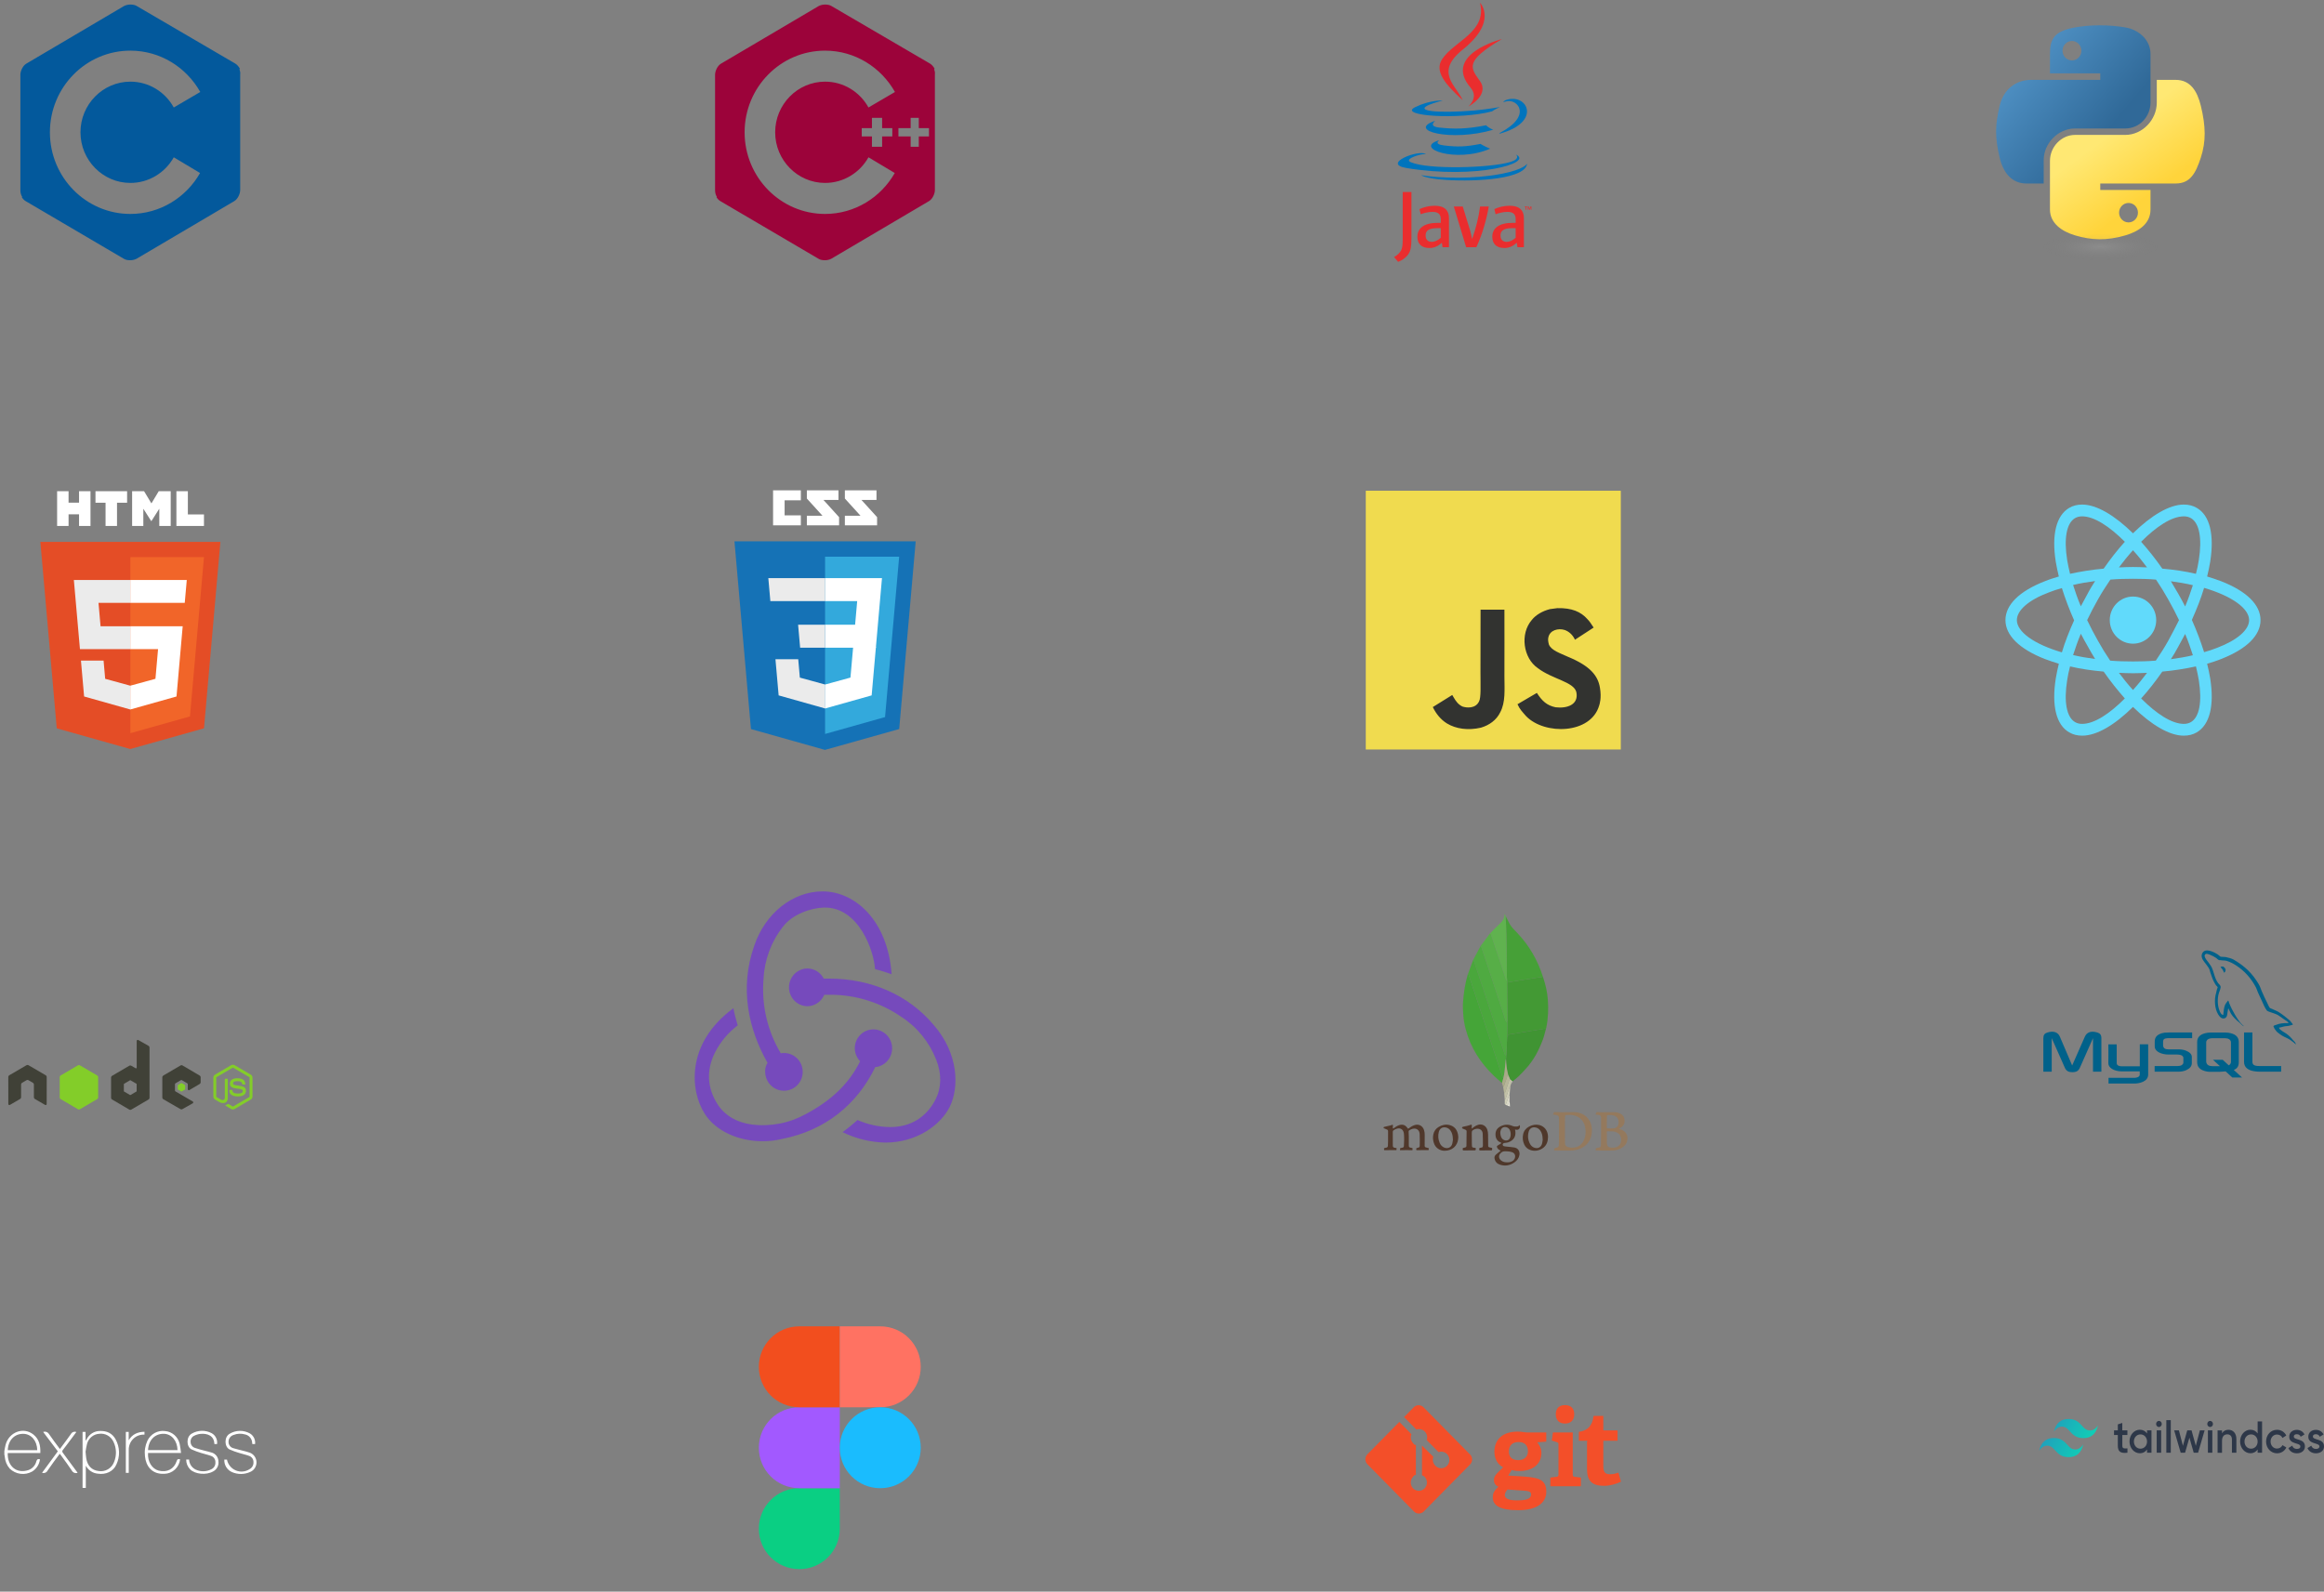 <svg width="762" height="522" viewBox="0 0 762 522" fill="none" xmlns="http://www.w3.org/2000/svg">
<rect x="0" y="0" width="762" height="522" fill="#808080" stroke="none"/>
<path d="M678.256 465.376C675.682 465.376 674.077 466.776 673.439 469.549C674.405 468.153 675.536 467.639 676.813 467.993C677.543 468.19 678.073 468.762 678.654 469.411C679.603 470.453 680.698 471.656 683.09 471.656C685.66 471.656 687.265 470.256 687.903 467.483C686.937 468.878 685.806 469.392 684.529 469.039C683.799 468.842 683.272 468.27 682.688 467.621C681.738 466.579 680.644 465.376 678.256 465.376V465.376ZM673.422 471.616C670.848 471.616 669.243 473.011 668.605 475.788C669.571 474.389 670.702 473.879 671.979 474.232C672.709 474.429 673.239 475.002 673.82 475.65C674.77 476.693 675.864 477.896 678.256 477.896C680.826 477.896 682.431 476.496 683.069 473.722C682.103 475.118 680.972 475.632 679.695 475.275C678.965 475.078 678.438 474.51 677.854 473.861C676.921 472.815 675.827 471.616 673.422 471.616Z" fill="url(#paint0_linear_737_173)"/>
<path d="M697.554 470.632H695.875V474.156C695.875 475.1 696.439 475.078 697.554 475.02V476.438C695.292 476.733 694.399 476.062 694.399 474.156V470.632H693.156V469.115H694.399V467.147L695.859 466.677V469.115H697.534V470.632H697.554ZM703.975 469.115H705.435V476.438H703.975V475.373C703.462 476.142 702.662 476.616 701.604 476.616C699.76 476.616 698.23 474.921 698.23 472.756C698.23 470.573 699.76 468.9 701.605 468.9C702.662 468.9 703.462 469.37 703.976 470.14L703.975 469.115ZM701.821 475.118C703.043 475.118 703.976 474.134 703.976 472.779C703.976 471.419 703.043 470.435 701.821 470.435C700.601 470.435 699.669 471.419 699.669 472.779C699.689 474.134 700.601 475.118 701.821 475.118H701.821ZM707.877 468.015C707.367 468.015 706.949 467.541 706.949 467.009C706.949 466.458 707.367 466.007 707.877 466.007C708.388 466.007 708.81 466.458 708.81 467.009C708.827 467.541 708.387 468.015 707.877 468.015ZM707.148 476.438V469.116H708.607V476.438H707.148ZM710.303 476.438V465.751H711.762V476.438H710.303ZM721.305 469.116H722.856L720.721 476.438H719.278L717.873 471.499L716.451 476.438H715.012L712.877 469.116H714.427L715.74 474.174L717.163 469.115H718.568L719.97 474.174L721.305 469.116ZM724.659 468.014C724.149 468.014 723.731 467.542 723.731 467.009C723.731 466.458 724.149 466.007 724.659 466.007C725.17 466.007 725.592 466.458 725.592 467.009C725.609 467.541 725.19 468.015 724.659 468.015V468.014ZM723.93 476.438V469.116H725.389V476.438H723.93ZM730.662 468.919C732.175 468.919 733.27 470.041 733.27 471.929V476.438H731.811V472.108C731.811 470.985 731.209 470.417 730.297 470.417C729.331 470.417 728.564 471.025 728.564 472.52V476.456H727.105V469.137H728.564V470.081C729.02 469.294 729.75 468.919 730.662 468.919V468.919ZM740.239 466.185H741.698V476.438H740.239V475.373C739.728 476.142 738.925 476.616 737.867 476.616C736.023 476.616 734.493 474.921 734.493 472.756C734.493 470.573 736.023 468.9 737.867 468.9C738.925 468.9 739.728 469.37 740.239 470.14V466.185ZM738.086 475.118C739.306 475.118 740.239 474.134 740.239 472.779C740.239 471.419 739.306 470.435 738.086 470.435C736.864 470.435 735.932 471.419 735.932 472.779C735.932 474.134 736.864 475.118 738.087 475.118H738.086ZM746.603 476.634C744.563 476.634 743.012 474.943 743.012 472.779C743.012 470.592 744.542 468.919 746.603 468.919C747.937 468.919 749.086 469.666 749.633 470.81L748.373 471.598C748.083 470.909 747.407 470.475 746.586 470.475C745.384 470.475 744.488 471.459 744.488 472.779C744.488 474.094 745.4 475.078 746.586 475.078C747.407 475.078 748.062 474.626 748.393 473.959L749.65 474.725C749.103 475.887 747.937 476.634 746.603 476.634ZM752.096 471.124C752.096 472.462 755.744 471.656 755.744 474.371C755.744 475.829 754.558 476.634 753.099 476.634C751.748 476.634 750.764 475.964 750.326 474.921L751.586 474.134C751.802 474.805 752.349 475.199 753.099 475.199C753.754 475.199 754.247 474.962 754.247 474.371C754.247 473.074 750.599 473.799 750.599 471.183C750.599 469.805 751.694 468.941 753.079 468.941C754.193 468.941 755.122 469.491 755.599 470.453L754.355 471.204C754.119 470.632 753.646 470.377 753.079 470.377C752.552 470.355 752.096 470.613 752.096 471.124ZM758.352 471.124C758.352 472.462 762 471.656 762 474.371C762 475.829 760.814 476.634 759.355 476.634C758.004 476.634 757.02 475.964 756.582 474.921L757.842 474.134C758.061 474.805 758.608 475.199 759.355 475.199C760.01 475.199 760.503 474.962 760.503 474.371C760.503 473.074 756.855 473.799 756.855 471.183C756.855 469.805 757.95 468.941 759.338 468.941C760.449 468.941 761.378 469.491 761.855 470.453L760.614 471.204C760.375 470.632 759.902 470.377 759.337 470.377C758.808 470.355 758.352 470.613 758.352 471.124Z" fill="#2D3748"/>
<path d="M287.023 349.882C281.011 362.356 270.484 370.749 256.556 373.508C254.421 374.039 252.229 374.298 250.03 374.281C242.014 374.281 234.667 370.891 231.1 365.339C226.31 357.943 224.68 342.262 240.471 330.663C240.792 332.433 241.447 334.86 241.881 336.297C238.781 338.634 236.244 341.654 234.46 345.13C231.521 350.987 231.848 356.838 235.328 362.248C237.733 365.895 241.54 368.112 246.436 368.79C252.552 369.575 258.756 368.389 264.171 365.4C272.661 360.871 278.319 355.462 282.02 348.065C280.973 346.968 280.354 345.523 280.276 343.998C280.22 342.361 280.806 340.769 281.906 339.571C283.005 338.372 284.528 337.665 286.141 337.605H286.368C287.936 337.597 289.448 338.201 290.589 339.293C291.731 340.384 292.416 341.879 292.501 343.469C292.587 345.058 292.068 346.62 291.05 347.832C290.033 349.043 288.596 349.811 287.036 349.977L287.023 349.882ZM306.174 336.188C314.329 345.571 314.55 356.614 311.397 363.02C308.458 368.871 300.709 374.728 290.289 374.728C285.425 374.627 280.639 373.46 276.262 371.305C277.791 370.2 279.962 368.43 281.158 367.325C284.534 368.81 288.167 369.598 291.845 369.644C298.592 369.644 303.702 366.444 306.748 360.593C308.705 356.729 308.819 352.201 306.968 347.564C304.698 341.73 300.658 336.779 295.432 333.429C288.577 328.739 280.495 326.239 272.227 326.25H270.27C269.813 327.32 269.071 328.239 268.127 328.903C267.182 329.566 266.073 329.948 264.926 330.006H264.719C263.132 329.986 261.615 329.339 260.49 328.202C259.366 327.066 258.722 325.529 258.696 323.918C258.67 322.308 259.264 320.75 260.351 319.577C261.438 318.403 262.933 317.706 264.519 317.634H264.739C265.844 317.634 266.927 317.944 267.87 318.529C268.813 319.114 269.578 319.951 270.083 320.949H271.826C285.72 320.949 297.917 326.358 306.174 336.188V336.188ZM250.899 351.78C250.784 350.655 251.053 349.523 251.66 348.574C245.568 337.863 242.308 324.284 247.312 310.149C250.899 299.526 259.93 292.347 269.722 292.347C280.169 292.347 291.051 301.628 292.353 319.511C290.723 318.962 288.345 318.156 286.916 317.857C286.562 312.007 281.692 297.431 270.156 297.648C266.021 297.764 259.93 299.75 256.797 303.831C252.922 308.703 250.667 314.695 250.357 320.949C249.623 329.523 251.605 338.111 256.015 345.462C256.259 345.372 256.518 345.335 256.777 345.354H256.99C258.606 345.324 260.167 345.947 261.33 347.086C262.494 348.224 263.163 349.785 263.193 351.425C263.222 353.064 262.608 354.649 261.486 355.829C260.364 357.01 258.827 357.689 257.211 357.719H256.99C255.414 357.713 253.901 357.091 252.766 355.98C251.631 354.87 250.962 353.359 250.899 351.76V351.78Z" fill="#764ABC"/>
<path d="M699.37 211.105C703.576 211.105 706.985 207.645 706.985 203.377C706.985 199.108 703.576 195.648 699.37 195.648C695.165 195.648 691.755 199.108 691.755 203.377C691.755 207.645 695.165 211.105 699.37 211.105Z" fill="#61DAFB"/>
<path d="M728.294 190.632C726.824 190.089 725.288 189.547 723.685 189.073C724.085 187.446 724.419 185.818 724.686 184.259C726.089 175.311 724.553 169.006 720.278 166.566C719.009 165.82 717.606 165.481 716.003 165.481C711.327 165.481 705.382 169.006 699.37 174.904C693.358 169.006 687.413 165.481 682.738 165.481C681.134 165.481 679.732 165.82 678.463 166.566C674.188 169.074 672.651 175.378 674.054 184.259C674.321 185.818 674.655 187.446 675.056 189.073C673.453 189.547 671.916 190.022 670.447 190.632C662.097 193.886 657.555 198.36 657.555 203.377C657.555 208.393 662.164 212.868 670.447 216.122C671.916 216.664 673.453 217.206 675.056 217.681C674.655 219.308 674.321 220.935 674.054 222.494C672.651 231.443 674.188 237.747 678.463 240.188C679.732 240.934 681.134 241.273 682.738 241.273C687.48 241.273 693.425 237.747 699.37 231.849C705.382 237.747 711.327 241.273 716.003 241.273C717.606 241.273 719.009 240.934 720.278 240.188C724.553 237.68 726.089 231.375 724.686 222.494C724.419 220.935 724.085 219.308 723.685 217.681C725.288 217.206 726.824 216.732 728.294 216.122C736.643 212.868 741.185 208.393 741.185 203.377C741.185 198.36 736.643 193.886 728.294 190.632V190.632ZM718.407 169.955C721.146 171.582 722.081 176.599 720.946 183.717C720.745 185.141 720.411 186.632 720.011 188.191C716.537 187.378 712.863 186.835 708.989 186.496C706.718 183.242 704.38 180.327 702.042 177.683C706.985 172.735 711.995 169.345 716.07 169.345C716.938 169.345 717.74 169.548 718.407 169.955V169.955ZM710.926 210.156C709.724 212.325 708.321 214.495 706.852 216.664C704.38 216.867 701.909 216.935 699.37 216.935C696.765 216.935 694.294 216.867 691.889 216.664C690.419 214.495 689.083 212.325 687.881 210.156C686.612 207.919 685.41 205.614 684.341 203.377C685.41 201.14 686.612 198.835 687.881 196.597C689.083 194.428 690.486 192.259 691.956 190.089C694.427 189.886 696.899 189.818 699.437 189.818C702.042 189.818 704.514 189.886 706.918 190.089C708.388 192.259 709.724 194.428 710.926 196.597C712.195 198.835 713.398 201.14 714.466 203.377C713.331 205.614 712.195 207.851 710.926 210.156ZM716.47 207.919C717.472 210.291 718.274 212.596 719.009 214.901C716.738 215.444 714.333 215.85 711.795 216.189C712.596 214.901 713.464 213.546 714.199 212.122C715.001 210.698 715.736 209.275 716.47 207.919ZM699.37 226.29C697.767 224.528 696.231 222.63 694.761 220.664C696.298 220.731 697.834 220.799 699.37 220.799C700.907 220.799 702.443 220.731 703.979 220.664C702.51 222.63 700.973 224.528 699.37 226.29ZM686.946 216.122C684.408 215.783 682.003 215.376 679.732 214.834C680.466 212.596 681.268 210.224 682.27 207.851C683.005 209.207 683.74 210.63 684.541 211.986C685.343 213.478 686.144 214.766 686.946 216.122V216.122ZM682.27 198.835C681.268 196.462 680.466 194.157 679.732 191.852C682.003 191.31 684.408 190.903 686.946 190.564C686.144 191.852 685.276 193.208 684.541 194.631C683.74 196.055 683.005 197.479 682.27 198.835V198.835ZM699.37 180.463C700.973 182.226 702.51 184.124 703.979 186.09C702.443 186.022 700.907 185.954 699.37 185.954C697.834 185.954 696.298 186.022 694.761 186.09C696.231 184.124 697.767 182.226 699.37 180.463ZM714.199 194.699L711.795 190.632C714.333 190.971 716.738 191.377 719.009 191.92C718.274 194.157 717.472 196.53 716.47 198.902C715.736 197.479 715.001 196.055 714.199 194.699ZM677.795 183.717C676.659 176.599 677.594 171.582 680.333 169.955C681.001 169.548 681.802 169.345 682.671 169.345C686.679 169.345 691.688 172.667 696.698 177.683C694.36 180.26 692.022 183.242 689.751 186.496C685.877 186.835 682.203 187.446 678.73 188.191C678.329 186.632 678.062 185.141 677.795 183.717V183.717ZM661.296 203.377C661.296 200.19 665.103 196.801 671.783 194.293C673.119 193.75 674.588 193.276 676.058 192.869C677.127 196.259 678.463 199.851 680.066 203.444C678.463 207.037 677.06 210.563 676.058 213.952C666.84 211.241 661.296 207.173 661.296 203.377ZM680.333 236.798C677.594 235.171 676.659 230.155 677.795 223.036C677.995 221.613 678.329 220.121 678.73 218.562C682.203 219.376 685.877 219.918 689.751 220.257C692.022 223.511 694.36 226.426 696.698 229.07C691.755 234.019 686.745 237.408 682.671 237.408C681.802 237.408 681.001 237.205 680.333 236.798ZM720.946 223.036C722.081 230.155 721.146 235.171 718.407 236.798C717.74 237.205 716.938 237.408 716.07 237.408C712.062 237.408 707.052 234.087 702.042 229.07C704.38 226.494 706.718 223.511 708.989 220.257C712.863 219.918 716.537 219.308 720.011 218.562C720.411 220.121 720.679 221.613 720.946 223.036V223.036ZM726.958 212.461C725.622 213.003 724.152 213.478 722.683 213.884C721.614 210.495 720.278 206.902 718.675 203.309C720.278 199.716 721.681 196.191 722.683 192.801C731.901 195.513 737.445 199.58 737.445 203.377C737.445 206.563 733.571 209.953 726.958 212.461Z" fill="#61DAFB"/>
<path d="M688.276 8.303C685.456 8.317 682.764 8.56 680.394 8.986C673.414 10.237 672.147 12.857 672.147 17.688V24.068H688.641V26.195H665.956C661.163 26.195 656.965 29.119 655.652 34.683C654.137 41.059 654.07 45.038 655.652 51.696C656.824 56.653 659.625 60.183 664.419 60.183H670.09V52.535C670.09 47.009 674.8 42.136 680.395 42.136H696.87C701.457 42.136 705.117 38.303 705.117 33.629V17.689C705.117 13.152 701.346 9.744 696.87 8.986C694.035 8.508 691.096 8.29 688.276 8.303V8.303ZM679.356 13.434C681.059 13.434 682.451 14.87 682.451 16.635C682.451 18.393 681.06 19.814 679.356 19.814C677.646 19.814 676.261 18.393 676.261 16.635C676.261 14.87 677.646 13.434 679.356 13.434V13.434Z" fill="url(#paint1_linear_737_173)"/>
<path d="M707.174 26.195V33.629C707.174 39.391 702.359 44.242 696.869 44.242H680.394C675.881 44.242 672.147 48.162 672.147 52.749V68.69C672.147 73.226 676.033 75.895 680.394 77.196C685.615 78.754 690.622 79.035 696.869 77.196C701.022 75.975 705.116 73.52 705.116 68.69V62.31H688.641V60.182H713.364C718.158 60.182 719.945 56.789 721.613 51.696C723.335 46.452 723.26 41.409 721.613 34.682C720.428 29.839 718.165 26.194 713.364 26.194H707.174V26.195ZM697.907 66.563C699.617 66.563 701.002 67.985 701.002 69.744C701.002 71.508 699.617 72.943 697.907 72.943C696.203 72.943 694.812 71.508 694.812 69.744C694.812 67.985 696.203 66.563 697.907 66.563V66.563Z" fill="url(#paint2_linear_737_173)"/>
<path opacity="0.444" d="M710.932 81.077C710.932 83.479 701.036 85.427 688.829 85.427C676.621 85.427 666.724 83.479 666.724 81.077C666.724 78.675 676.62 76.727 688.829 76.727C701.036 76.727 710.932 78.674 710.932 81.077Z" fill="url(#paint3_radial_737_173)"/>
<path d="M76.366 363.874C76.173 363.874 75.98 363.823 75.811 363.722L74.04 362.659C73.776 362.509 73.905 362.456 73.992 362.425C74.345 362.301 74.416 362.271 74.793 362.056C74.832 362.034 74.883 362.042 74.924 362.066L76.284 362.886C76.309 362.899 76.337 362.907 76.366 362.907C76.394 362.907 76.422 362.899 76.448 362.886L81.749 359.78C81.775 359.765 81.795 359.744 81.809 359.718C81.824 359.693 81.831 359.664 81.831 359.634V353.425C81.831 353.395 81.823 353.365 81.809 353.339C81.795 353.313 81.774 353.292 81.749 353.276L76.449 350.173C76.424 350.159 76.396 350.152 76.367 350.152C76.339 350.152 76.311 350.159 76.285 350.173L70.986 353.277C70.961 353.292 70.94 353.314 70.926 353.34C70.911 353.366 70.903 353.395 70.903 353.425V359.634C70.903 359.694 70.936 359.75 70.986 359.778L72.439 360.63C73.227 361.03 73.71 360.559 73.71 360.086V353.954C73.71 353.868 73.779 353.8 73.863 353.8H74.536C74.62 353.8 74.689 353.868 74.689 353.954V360.086C74.689 361.153 74.117 361.765 73.119 361.765C72.813 361.765 72.572 361.765 71.898 361.429L70.508 360.617C70.339 360.517 70.199 360.373 70.101 360.201C70.004 360.029 69.952 359.834 69.952 359.635V353.425C69.952 353.022 70.164 352.646 70.508 352.445L75.81 349.335C75.981 349.241 76.172 349.192 76.367 349.192C76.561 349.192 76.752 349.241 76.923 349.335L82.225 352.445C82.568 352.646 82.781 353.023 82.781 353.425V359.635C82.781 359.834 82.73 360.029 82.632 360.201C82.534 360.373 82.394 360.517 82.225 360.617L76.923 363.723C76.754 363.823 76.562 363.875 76.366 363.874ZM78.005 359.596C75.684 359.596 75.198 358.514 75.198 357.608C75.198 357.567 75.214 357.527 75.243 357.498C75.272 357.469 75.311 357.453 75.352 357.453H76.037C76.074 357.453 76.109 357.466 76.137 357.49C76.165 357.514 76.183 357.548 76.189 357.584C76.292 358.293 76.601 358.65 78.005 358.65C79.121 358.65 79.597 358.394 79.597 357.792C79.597 357.445 79.462 357.188 77.726 357.015C76.275 356.869 75.378 356.544 75.378 355.366C75.378 354.28 76.28 353.632 77.791 353.632C79.49 353.632 80.33 354.231 80.436 355.515C80.438 355.536 80.435 355.558 80.428 355.578C80.421 355.599 80.41 355.618 80.396 355.634C80.382 355.649 80.364 355.662 80.345 355.67C80.326 355.679 80.305 355.683 80.284 355.683H79.595C79.561 355.684 79.527 355.671 79.5 355.649C79.473 355.627 79.454 355.597 79.446 355.562C79.281 354.816 78.88 354.578 77.79 354.578C76.571 354.578 76.43 355.01 76.43 355.332C76.43 355.723 76.597 355.837 78.243 356.058C79.873 356.277 80.647 356.586 80.647 357.749C80.647 358.924 79.684 359.596 78.005 359.596" fill="#83CD29"/>
<path d="M65.45 355.523C65.659 355.399 65.788 355.172 65.788 354.926V353.33C65.788 353.085 65.659 352.858 65.45 352.734L59.863 349.442C59.759 349.381 59.642 349.349 59.523 349.349C59.403 349.349 59.285 349.381 59.182 349.441L53.56 352.735C53.457 352.796 53.372 352.883 53.312 352.987C53.252 353.092 53.221 353.211 53.221 353.332V359.918C53.221 360.166 53.352 360.395 53.564 360.518L59.151 363.748C59.356 363.868 59.609 363.869 59.816 363.752L63.195 361.846C63.248 361.816 63.292 361.773 63.322 361.72C63.353 361.668 63.369 361.608 63.37 361.547C63.37 361.486 63.355 361.426 63.325 361.373C63.295 361.32 63.251 361.276 63.199 361.246L57.543 357.951C57.491 357.921 57.448 357.878 57.418 357.825C57.388 357.773 57.372 357.713 57.372 357.653V355.588C57.372 355.464 57.437 355.351 57.541 355.29L59.303 354.26C59.354 354.229 59.413 354.213 59.472 354.213C59.532 354.213 59.59 354.229 59.642 354.26L61.403 355.29C61.455 355.32 61.498 355.364 61.528 355.416C61.557 355.468 61.573 355.527 61.573 355.588V357.212C61.573 357.273 61.589 357.333 61.618 357.385C61.648 357.438 61.691 357.482 61.743 357.512C61.795 357.542 61.854 357.558 61.913 357.558C61.973 357.558 62.032 357.541 62.084 357.51L65.45 355.523" fill="#404137"/>
<path d="M59.439 355.214C59.459 355.202 59.482 355.196 59.504 355.196C59.527 355.196 59.55 355.202 59.569 355.214L60.648 355.846C60.688 355.87 60.713 355.914 60.713 355.961V357.225C60.713 357.272 60.688 357.316 60.648 357.34L59.569 357.971C59.55 357.983 59.527 357.989 59.504 357.989C59.481 357.989 59.459 357.983 59.439 357.971L58.361 357.34C58.341 357.328 58.325 357.311 58.313 357.291C58.302 357.271 58.296 357.248 58.296 357.225V355.961C58.296 355.914 58.32 355.87 58.361 355.846L59.439 355.214Z" fill="#83CD29"/>
<path d="M44.81 357.844C44.81 357.905 44.778 357.962 44.725 357.993L42.794 359.123C42.769 359.138 42.739 359.146 42.71 359.146C42.68 359.146 42.651 359.138 42.625 359.123L40.694 357.993C40.669 357.978 40.647 357.956 40.632 357.93C40.617 357.904 40.61 357.874 40.61 357.844V355.581C40.61 355.52 40.642 355.462 40.694 355.431L42.625 354.3C42.651 354.285 42.68 354.277 42.71 354.277C42.74 354.277 42.77 354.285 42.795 354.3L44.726 355.431C44.752 355.447 44.773 355.469 44.788 355.495C44.803 355.521 44.81 355.551 44.81 355.581V357.844H44.81ZM45.331 341.088C45.28 341.06 45.221 341.045 45.163 341.046C45.104 341.047 45.046 341.063 44.995 341.094C44.944 341.124 44.902 341.167 44.872 341.219C44.843 341.271 44.827 341.33 44.827 341.389V350.145C44.826 350.187 44.815 350.228 44.795 350.265C44.774 350.302 44.744 350.332 44.708 350.354C44.672 350.375 44.631 350.386 44.589 350.386C44.548 350.386 44.507 350.375 44.471 350.354L43.062 349.53C42.959 349.47 42.842 349.438 42.723 349.438C42.604 349.438 42.487 349.47 42.384 349.53L36.761 352.823C36.658 352.884 36.572 352.971 36.513 353.076C36.453 353.181 36.422 353.299 36.421 353.421V360.009C36.421 360.255 36.551 360.482 36.761 360.606L42.384 363.902C42.593 364.025 42.853 364.025 43.063 363.902L48.687 360.606C48.791 360.546 48.876 360.459 48.936 360.354C48.995 360.249 49.027 360.13 49.027 360.009V343.585C49.027 343.336 48.893 343.105 48.679 342.983L45.331 341.088Z" fill="#404137"/>
<path d="M25.542 349.406C25.645 349.345 25.762 349.313 25.881 349.313C26.001 349.313 26.118 349.345 26.221 349.406L31.844 352.699C32.054 352.822 32.183 353.05 32.183 353.296V359.887C32.183 360.133 32.054 360.36 31.844 360.484L26.221 363.779C26.118 363.839 26.001 363.871 25.882 363.871C25.763 363.871 25.645 363.839 25.542 363.779L19.921 360.484C19.818 360.423 19.732 360.336 19.673 360.231C19.613 360.126 19.582 360.007 19.582 359.887V353.295C19.582 353.05 19.711 352.822 19.921 352.699L25.542 349.406" fill="#83CD29"/>
<path d="M15.317 353.241C15.317 352.993 15.188 352.765 14.977 352.642L9.356 349.359C9.262 349.304 9.155 349.273 9.046 349.269H8.988C8.879 349.273 8.773 349.304 8.678 349.359L3.057 352.642C2.953 352.703 2.867 352.79 2.808 352.895C2.748 353 2.717 353.12 2.717 353.241L2.729 362.081C2.729 362.204 2.792 362.319 2.898 362.379C2.949 362.41 3.007 362.426 3.067 362.426C3.126 362.426 3.185 362.41 3.236 362.379L6.575 360.437C6.787 360.31 6.915 360.085 6.915 359.839V355.709C6.915 355.462 7.044 355.235 7.254 355.112L8.677 354.281C8.78 354.219 8.897 354.187 9.016 354.188C9.132 354.188 9.251 354.218 9.355 354.281L10.776 355.112C10.987 355.235 11.116 355.462 11.116 355.709V359.839C11.116 360.085 11.247 360.311 11.456 360.437L14.796 362.379C14.848 362.408 14.906 362.424 14.965 362.424C15.025 362.424 15.083 362.408 15.134 362.378C15.186 362.348 15.228 362.304 15.258 362.252C15.288 362.2 15.304 362.141 15.304 362.081L15.317 353.241" fill="#404137"/>
<path d="M669.98 351.474H672.724V340.476L676.973 350.064C677.474 351.225 678.16 351.635 679.505 351.635C680.851 351.635 681.511 351.225 682.012 350.064L686.261 340.476V351.474H689.005V340.494C689.005 339.423 688.583 338.905 687.712 338.638C685.627 337.977 684.228 338.549 683.595 339.977L679.426 349.44L675.389 339.977C674.782 338.549 673.357 337.977 671.273 338.637C670.402 338.905 669.979 339.423 669.979 340.494V351.474H669.98ZM691.287 342.521H694.031V348.581C694.005 348.91 694.135 349.682 695.638 349.707C696.405 349.719 701.557 349.707 701.605 349.707V342.492H704.356C704.368 342.492 704.353 352.331 704.353 352.372C704.368 354.799 701.386 355.325 700.012 355.366H691.347V353.492C691.361 353.492 700.006 353.494 700.027 353.492C701.794 353.302 701.585 352.412 701.584 352.112V351.381H695.752C693.039 351.356 691.31 350.154 691.288 348.771C691.287 348.644 691.347 342.582 691.287 342.521V342.521ZM706.471 351.474H714.361C715.285 351.474 716.183 351.278 716.895 350.939C718.082 350.386 718.662 349.636 718.662 348.653V346.618C718.662 345.815 718.003 345.064 716.71 344.565C716.024 344.297 715.179 344.155 714.36 344.155H711.035C709.927 344.155 709.399 343.816 709.268 343.067C709.242 342.977 709.242 342.906 709.242 342.816V341.549C709.242 341.477 709.242 341.406 709.268 341.317C709.399 340.745 709.69 340.585 710.667 340.495L710.93 340.478H718.768V338.621H711.063C709.954 338.621 709.374 338.693 708.846 338.853C707.21 339.371 706.497 340.192 706.497 341.62V343.245C706.497 344.495 707.896 345.566 710.244 345.816C710.509 345.833 710.772 345.852 711.036 345.852H713.886C713.992 345.852 714.097 345.852 714.177 345.869C715.048 345.94 715.417 346.102 715.681 346.422C715.749 346.486 715.803 346.563 715.839 346.649C715.875 346.735 715.893 346.828 715.891 346.922V348.547C715.891 348.743 715.76 348.993 715.496 349.207C715.259 349.421 714.863 349.564 714.335 349.6L714.045 349.618H706.471V351.474ZM735.782 348.243C735.782 350.153 737.181 351.224 740.004 351.439C740.268 351.456 740.532 351.474 740.796 351.474H747.947V349.618H740.743C739.134 349.618 738.527 349.207 738.527 348.225V338.62H735.783V348.243H735.782ZM720.414 348.339V341.719C720.414 340.038 721.577 339.018 723.878 338.696C724.123 338.66 724.37 338.642 724.618 338.642H729.827C730.092 338.642 730.33 338.66 730.594 338.696C732.894 339.018 734.058 340.038 734.058 341.719V348.339C734.058 349.705 733.564 350.434 732.425 350.91L735.129 353.387H731.942L729.755 351.383L727.554 351.524H724.618C724.073 351.521 723.53 351.443 723.005 351.292C721.26 350.809 720.414 349.878 720.414 348.339V348.339ZM723.376 348.179C723.376 348.268 723.402 348.358 723.429 348.465C723.587 349.235 724.302 349.664 725.385 349.664H727.878L725.588 347.566H728.775L730.772 349.396C731.141 349.196 731.382 348.893 731.467 348.501C731.493 348.412 731.493 348.322 731.493 348.233V341.882C731.493 341.811 731.493 341.721 731.467 341.631C731.308 340.915 730.594 340.505 729.537 340.505H725.385C724.169 340.505 723.375 341.042 723.375 341.882V348.179H723.376ZM750.361 335.539C748.674 335.492 747.386 335.651 746.284 336.123C745.97 336.257 745.471 336.26 745.421 336.658C745.592 336.842 745.619 337.115 745.756 337.34C746.019 337.772 746.463 338.351 746.859 338.654C747.292 338.985 747.738 339.341 748.203 339.628C749.028 340.139 749.95 340.431 750.745 340.942C751.213 341.244 751.678 341.624 752.136 341.965C752.362 342.132 752.513 342.395 752.808 342.5V342.452C752.653 342.252 752.613 341.978 752.472 341.77L751.848 341.136C751.238 340.315 750.465 339.594 749.641 338.995C748.985 338.517 747.517 337.871 747.243 337.096L747.195 337.048C747.66 336.994 748.205 336.824 748.634 336.707C749.355 336.51 750 336.561 750.744 336.366L751.752 336.073V335.879C751.376 335.487 751.106 334.968 750.696 334.613C749.623 333.685 748.45 332.758 747.243 331.984C746.574 331.555 745.746 331.277 745.036 330.913C744.798 330.791 744.379 330.728 744.22 330.524C743.847 330.042 743.644 329.431 743.357 328.869C742.742 327.655 742.166 326.421 741.63 325.169C741.267 324.325 741.029 323.492 740.575 322.735C738.397 319.101 736.052 316.907 732.421 314.751C731.648 314.292 730.717 314.112 729.735 313.875L728.151 313.778C727.83 313.641 727.495 313.241 727.192 313.047C725.989 312.276 722.903 310.598 722.011 312.805C721.449 314.197 722.853 315.556 723.355 316.261C723.707 316.756 724.158 317.311 724.41 317.867C724.576 318.234 724.604 318.6 724.746 318.987C725.094 319.941 725.398 320.978 725.849 321.859C726.077 322.305 726.329 322.775 726.616 323.174C726.793 323.418 727.096 323.526 727.144 323.904C726.848 324.324 726.83 324.978 726.664 325.51C725.914 327.909 726.197 330.891 727.288 332.666C727.622 333.212 728.411 334.381 729.494 333.932C730.442 333.54 730.231 332.326 730.502 331.254C730.564 331.012 730.525 330.833 730.646 330.671V330.72L731.509 332.472C732.149 333.517 733.282 334.607 734.243 335.344C734.742 335.726 735.134 336.387 735.778 336.61V336.56H735.731C735.605 336.363 735.411 336.282 735.251 336.123C734.875 335.749 734.458 335.285 734.148 334.857C733.274 333.653 732.501 332.334 731.797 330.962C731.461 330.307 731.169 329.585 730.886 328.918C730.777 328.661 730.778 328.272 730.551 328.139C730.24 328.627 729.783 329.023 729.543 329.6C729.159 330.522 729.11 331.646 728.968 332.812L728.872 332.86C728.203 332.697 727.968 331.999 727.72 331.4C727.092 329.886 726.975 327.448 727.528 325.705C727.671 325.253 728.317 323.833 728.055 323.416C727.93 323.001 727.518 322.761 727.288 322.442C726.987 322.016 726.73 321.559 726.521 321.079C726.007 319.899 725.767 318.573 725.226 317.379C724.967 316.809 724.53 316.232 724.171 315.725C723.774 315.162 723.328 314.748 723.019 314.069C722.91 313.828 722.761 313.441 722.923 313.193C722.975 313.025 723.049 312.955 723.212 312.9C723.49 312.683 724.265 312.973 724.554 313.095C725.324 313.42 725.966 313.728 726.618 314.166C726.93 314.377 727.246 314.784 727.625 314.896H728.057C728.732 315.053 729.489 314.944 730.119 315.139C731.235 315.483 732.234 316.018 733.141 316.6C735.906 318.372 738.166 320.894 739.713 323.902C739.961 324.387 740.069 324.849 740.288 325.363C740.73 326.398 741.287 327.465 741.727 328.478C742.166 329.489 742.594 330.509 743.214 331.351C743.54 331.793 744.8 332.03 745.373 332.275C745.774 332.448 746.431 332.627 746.811 332.859C747.537 333.304 748.242 333.833 748.922 334.32C749.262 334.565 750.309 335.099 750.361 335.539V335.539ZM728.92 316.992C728.629 316.987 728.339 317.02 728.056 317.089V317.137H728.104C728.272 317.488 728.568 317.713 728.775 318.014L729.256 319.036L729.303 318.988C729.6 318.776 729.736 318.436 729.735 317.917C729.615 317.789 729.598 317.63 729.495 317.479C729.359 317.276 729.093 317.162 728.92 316.992V316.992Z" fill="#00618A"/>
<path fill-rule="evenodd" clip-rule="evenodd" d="M509.17 365.494C509.283 365.274 509.392 365.079 509.484 364.878C509.542 364.749 509.631 364.723 509.758 364.727C510.514 364.749 511.271 364.772 512.029 364.78C512.672 364.786 513.317 364.774 513.96 364.767C514.686 364.758 515.411 364.719 516.136 364.74C517.101 364.769 518.042 364.961 518.915 365.397C519.958 365.918 520.746 366.712 521.284 367.758C521.622 368.421 521.833 369.143 521.906 369.887C522.021 370.977 521.945 372.042 521.605 373.084C521.183 374.376 520.381 375.365 519.268 376.106C518.411 376.677 517.471 377.014 516.463 377.206C515.397 377.41 514.328 377.344 513.258 377.348C512.085 377.352 510.913 377.327 509.74 377.313C509.535 377.311 509.506 377.272 509.56 377.073L509.61 376.89C509.724 376.525 509.786 376.509 510.15 376.448C510.409 376.407 510.656 376.311 510.876 376.168C510.999 376.085 511.05 375.87 511.098 375.704C511.14 375.559 511.142 375.399 511.143 375.246C511.16 372.924 511.177 370.603 511.186 368.283C511.189 367.696 511.174 367.109 511.143 366.523C511.12 366.113 510.904 365.832 510.424 365.735C510.049 365.66 509.673 365.601 509.297 365.534L509.17 365.494V365.494ZM519.909 371.116C519.858 370.654 519.833 370.188 519.752 369.732C519.557 368.638 519.085 367.686 518.257 366.94C516.918 365.734 515.305 365.548 513.615 365.692C513.23 365.724 513.148 365.858 513.142 366.259C513.132 366.828 513.123 367.398 513.122 367.967C513.119 369.773 513.119 371.579 513.122 373.385C513.123 373.899 513.128 374.413 513.143 374.926C513.159 375.45 513.347 375.894 513.853 376.098C514.651 376.418 515.491 376.456 516.328 376.325C517.666 376.117 518.602 375.326 519.23 374.14C519.727 373.2 519.867 372.172 519.909 371.116V371.116ZM523.161 377.266C523.145 376.984 523.259 376.752 523.399 376.538C523.437 376.481 523.568 376.483 523.658 376.465L524.424 376.311C524.694 376.253 524.836 376.068 524.875 375.799C524.9 375.622 524.924 375.442 524.926 375.262C524.944 373.841 524.957 372.419 524.965 370.998C524.972 369.574 524.967 368.15 524.967 366.727L524.961 366.455C524.933 365.997 524.716 365.76 524.268 365.693L523.297 365.543C523.178 365.527 523.134 365.468 523.178 365.361C523.253 365.177 523.324 364.986 523.43 364.821C523.469 364.76 523.602 364.736 523.692 364.738C524.155 364.745 524.619 364.78 525.082 364.78L529.117 364.755C529.895 364.755 530.646 364.892 531.343 365.27C532.111 365.685 532.54 366.327 532.663 367.201C532.791 368.12 532.517 368.894 531.856 369.509C531.584 369.762 531.232 369.928 530.916 370.134L530.813 370.199C531.106 370.308 531.385 370.402 531.656 370.515C532.449 370.845 533.081 371.361 533.415 372.185C533.678 372.835 533.678 373.513 533.522 374.187C533.279 375.241 532.594 375.943 531.704 376.474C530.868 376.972 529.964 377.262 529.001 377.311C528.112 377.357 527.22 377.34 526.329 377.35L525.814 377.352C524.956 377.332 524.097 377.311 523.239 377.287L523.161 377.266V377.266ZM526.86 373.138H526.868C526.868 373.584 526.862 374.03 526.87 374.476C526.876 374.765 526.866 375.062 526.927 375.34C527.019 375.755 527.206 376.13 527.666 376.249C528.28 376.413 528.922 376.442 529.548 376.334C530.335 376.195 530.962 375.795 531.306 375.035C531.561 374.47 531.599 373.871 531.512 373.26C531.395 372.454 530.974 371.87 530.273 371.487C529.814 371.236 529.323 371.082 528.801 371.061C528.216 371.039 527.63 371.038 527.045 371.019C526.88 371.015 526.858 371.099 526.858 371.236C526.862 371.869 526.86 372.503 526.86 373.138V373.138ZM528.106 370.104C528.425 370.088 528.788 370.083 529.148 370.046C529.837 369.977 530.323 369.625 530.576 368.956C530.705 368.616 530.699 368.266 530.703 367.913C530.713 366.993 530.184 366.239 529.323 365.927C528.658 365.687 527.973 365.683 527.283 365.702C527.004 365.709 526.879 365.833 526.875 366.119L526.834 369.84C526.832 369.988 526.894 370.051 527.036 370.056L528.106 370.104V370.104Z" fill="#94795D"/>
<path fill-rule="evenodd" clip-rule="evenodd" d="M457.926 376.55L457.877 377.19C457.423 377.19 457.004 377.187 456.585 377.192C455.796 377.2 455.008 377.213 454.218 377.224L454.142 377.229C454.029 377.216 453.824 377.216 453.819 377.182C453.785 376.991 453.796 376.791 453.805 376.594C453.805 376.572 453.882 376.543 453.927 376.532L454.541 376.393C454.923 376.292 455.058 376.125 455.076 375.723C455.097 375.271 455.118 374.818 455.12 374.366C455.126 373.253 455.119 372.141 455.124 371.028C455.124 370.768 455.036 370.574 454.797 370.468C454.512 370.34 454.226 370.217 453.938 370.098C453.802 370.042 453.625 370.012 453.641 369.826C453.657 369.637 453.829 369.588 453.99 369.55C454.66 369.395 455.33 369.244 455.997 369.078C456.212 369.025 456.418 368.935 456.675 368.844C456.688 368.985 456.713 369.119 456.71 369.253L456.671 369.891C456.67 369.963 456.707 370.059 456.76 370.099C456.792 370.124 456.899 370.079 456.953 370.037C457.523 369.596 458.127 369.216 458.816 368.994C459.882 368.651 460.798 368.969 461.44 369.903C461.665 370.232 461.666 370.232 461.979 370.002C462.517 369.605 463.079 369.255 463.709 369.025C465.09 368.518 466.417 369.161 466.898 370.573C467.073 371.086 467.139 371.615 467.138 372.156L467.125 375.748C467.125 376.044 467.222 376.213 467.499 376.305C467.811 376.409 468.135 376.48 468.486 376.574L468.405 377.191C468.005 377.191 467.638 377.188 467.27 377.192C466.373 377.2 465.475 377.205 464.578 377.226C464.421 377.23 464.381 377.19 464.373 377.042C464.347 376.567 464.343 376.567 464.783 376.46L464.932 376.422C465.363 376.302 465.506 376.168 465.509 375.725C465.52 374.452 465.546 373.175 465.482 371.905C465.416 370.587 464.385 369.885 463.127 370.223C462.721 370.336 462.338 370.523 461.998 370.775C461.881 370.859 461.859 370.957 461.868 371.105C461.904 371.667 461.926 372.229 461.93 372.791C461.939 373.774 461.926 374.758 461.93 375.742C461.932 376.141 462.066 376.294 462.454 376.386L463.031 376.521L463.138 376.545C463.146 376.732 463.153 376.919 463.144 377.106C463.139 377.224 463.049 377.234 462.949 377.232C462.389 377.218 461.828 377.199 461.267 377.2C460.585 377.201 459.904 377.221 459.223 377.233H459.062C459.062 377.035 459.053 376.845 459.069 376.656C459.072 376.61 459.151 376.546 459.205 376.532L459.877 376.388C460.162 376.317 460.299 376.168 460.315 375.874C460.391 374.511 460.446 373.148 460.319 371.786C460.289 371.517 460.215 371.255 460.102 371.01C459.758 370.238 458.983 369.916 458.09 370.148C457.666 370.258 457.283 370.455 456.921 370.704C456.842 370.753 456.778 370.823 456.733 370.906C456.689 370.988 456.667 371.081 456.669 371.175C456.669 372.534 456.674 373.894 456.678 375.252L456.685 375.776C456.693 376.142 456.846 376.334 457.203 376.413C457.433 376.466 457.665 376.502 457.926 376.55V376.55Z" fill="#50382B"/>
<path fill-rule="evenodd" clip-rule="evenodd" d="M498.31 368.983C498.414 369.494 498.412 369.954 498.042 370.302C497.674 370.648 497.21 370.532 496.756 370.455C496.798 370.697 496.845 370.903 496.868 371.112C497.033 372.664 496.375 373.816 494.956 374.474C494.421 374.722 493.852 374.814 493.272 374.862C492.983 374.885 492.731 375.108 492.703 375.349C492.675 375.593 492.826 375.844 493.128 375.917C493.484 376.003 493.856 376.028 494.221 376.07C495.005 376.161 495.798 376.203 496.573 376.345C497.745 376.559 498.399 377.597 498.192 378.792C498.008 379.855 497.402 380.628 496.556 381.221C495.131 382.223 493.568 382.516 491.904 382.005C490.952 381.712 490.281 381.077 490.049 380.049C489.933 379.535 490.056 379.069 490.438 378.72C490.891 378.306 491.385 377.937 491.86 377.547L492.013 377.39L491.837 377.265C491.353 377.032 490.965 376.712 490.815 376.158C490.764 375.97 490.817 375.847 490.974 375.75C491.241 375.587 491.507 375.421 491.771 375.252C491.895 375.174 492.018 375.092 492.134 375.001C492.291 374.879 492.277 374.789 492.089 374.718C491.651 374.554 491.261 374.316 490.959 373.95C490.455 373.339 490.312 372.612 490.353 371.844C490.418 370.644 491.06 369.853 492.104 369.345C493.344 368.741 494.588 368.703 495.853 369.253C496.32 369.457 496.813 369.5 497.315 369.465C497.69 369.438 498.017 369.294 498.31 368.983V368.983ZM493.739 377.58C492.808 377.571 492.516 377.688 491.97 378.253C491.358 378.886 491.361 379.764 491.972 380.4C492.436 380.882 493.014 381.107 493.657 381.175C494.409 381.254 495.149 381.222 495.831 380.84C496.56 380.432 496.922 379.672 496.758 378.908C496.622 378.276 496.164 377.988 495.606 377.822C494.972 377.633 494.316 377.597 493.739 377.58V377.58ZM491.91 371.541C491.945 371.803 491.959 372.069 492.016 372.326C492.165 372.991 492.45 373.576 493.103 373.873C493.869 374.222 494.848 374.072 495.183 372.981C495.412 372.254 495.385 371.47 495.107 370.761C494.99 370.437 494.778 370.157 494.5 369.958C493.834 369.487 492.634 369.425 492.145 370.466C491.986 370.804 491.924 371.164 491.91 371.541V371.541Z" fill="#4F382B"/>
<path fill-rule="evenodd" clip-rule="evenodd" d="M482.512 368.815C482.537 368.931 482.586 369.063 482.588 369.195C482.59 369.446 482.563 369.698 482.549 369.95V370.168L482.759 370.005C483.333 369.525 483.95 369.116 484.669 368.896C485.966 368.499 487.262 369.22 487.685 370.561C487.845 371.071 487.909 371.595 487.915 372.128C487.928 373.311 487.936 374.495 487.948 375.679C487.952 376.104 488 376.18 488.396 376.302C488.622 376.371 488.852 376.422 489.084 376.458C489.212 376.478 489.267 376.529 489.26 376.656L489.261 376.772C489.257 377.262 489.223 377.285 488.755 377.283C487.634 377.281 486.514 377.288 485.393 377.298C485.059 377.3 485.058 377.31 485.025 376.975L485.018 376.783C485.039 376.494 485.046 376.497 485.326 376.455C485.514 376.426 485.701 376.382 485.885 376.334C486.074 376.284 486.165 376.142 486.19 375.953C486.203 375.856 486.219 375.76 486.219 375.664C486.203 374.37 486.223 373.075 486.154 371.784C486.098 370.739 485.312 370.117 484.279 370.188C483.781 370.223 483.302 370.397 482.896 370.692C482.62 370.888 482.564 371.17 482.566 371.475C482.571 372.684 482.582 373.894 482.595 375.104C482.598 375.369 482.605 375.634 482.63 375.897C482.656 376.184 482.755 376.3 483.033 376.363C483.299 376.422 483.57 376.457 483.854 376.505L483.878 376.727C483.888 377.246 483.834 377.285 483.338 377.283C482.179 377.278 481.02 377.285 479.862 377.298C479.679 377.301 479.602 377.243 479.606 377.062L479.604 376.985C479.574 376.518 479.587 376.5 480.023 376.424L480.228 376.382C480.7 376.275 480.821 376.147 480.828 375.661C480.85 374.121 480.858 372.583 480.873 371.043C480.875 370.822 480.793 370.65 480.59 370.559C480.305 370.432 480.018 370.309 479.73 370.19C479.571 370.124 479.389 370.082 479.383 369.859C479.379 369.701 479.545 369.562 479.771 369.516C480.226 369.422 480.685 369.344 481.135 369.23C481.582 369.116 482.022 368.964 482.512 368.815Z" fill="#4F372B"/>
<path fill-rule="evenodd" clip-rule="evenodd" d="M507.571 372.837C507.55 374.275 507.182 375.437 506.18 376.31C504.911 377.417 502.931 377.793 501.312 376.965C500.622 376.612 500.114 376.07 499.783 375.367C499.276 374.286 499.15 373.149 499.414 371.985C499.676 370.833 500.363 369.998 501.392 369.458C502.45 368.903 503.564 368.686 504.739 368.977C506.225 369.345 507.293 370.575 507.506 372.141C507.544 372.416 507.559 372.694 507.571 372.837V372.837ZM505.85 373.616L505.793 373.609C505.793 373.473 505.8 373.338 505.791 373.202C505.742 372.357 505.555 371.553 505.073 370.846C504.616 370.176 503.992 369.781 503.181 369.723C502.274 369.658 501.511 370.173 501.243 371.114C500.841 372.527 500.977 373.904 501.684 375.198C501.992 375.762 502.448 376.178 503.059 376.397C504.257 376.825 505.319 376.271 505.631 375.026C505.746 374.567 505.779 374.086 505.85 373.616Z" fill="#4F382B"/>
<path fill-rule="evenodd" clip-rule="evenodd" d="M478.15 372.948C478.125 373.98 477.885 374.934 477.257 375.763C476.585 376.651 475.66 377.125 474.609 377.325C473.366 377.561 472.198 377.347 471.199 376.5C470.725 376.098 470.401 375.582 470.187 374.995C469.837 374.032 469.749 373.046 469.965 372.04C470.195 370.964 470.794 370.142 471.722 369.59C472.794 368.954 473.952 368.67 475.188 368.956C476.778 369.325 477.696 370.376 478.035 371.968C478.104 372.289 478.113 372.621 478.15 372.948V372.948ZM476.409 373.629L476.363 373.622V373.428C476.337 372.482 476.154 371.58 475.598 370.794C475.186 370.21 474.634 369.844 473.927 369.741C472.774 369.575 472.02 370.269 471.77 371.212C471.444 372.444 471.547 373.661 472.051 374.829C472.366 375.557 472.863 376.124 473.626 376.399C474.816 376.828 475.895 376.26 476.196 375.02C476.307 374.567 476.34 374.094 476.409 373.629V373.629Z" fill="#4F372B"/>
<path fill-rule="evenodd" clip-rule="evenodd" d="M505.899 320.348C506.719 322.753 507.308 325.207 507.503 327.751C507.743 330.907 507.634 334.042 506.978 337.146L506.893 337.394C506.688 337.395 506.478 337.369 506.277 337.4C504.578 337.672 502.882 337.952 501.184 338.232C499.429 338.52 497.673 338.798 495.922 339.105C495.301 339.214 494.533 339.084 494.283 339.955L494.162 339.996L494.247 334.791L494.161 322.232L494.979 322.09C496.315 321.868 497.652 321.642 498.991 321.426C500.587 321.169 502.185 320.918 503.783 320.667C504.488 320.558 505.194 320.455 505.899 320.348V320.348Z" fill="#439934"/>
<path fill-rule="evenodd" clip-rule="evenodd" d="M492.475 355.171C491.613 354.418 490.72 353.699 489.894 352.907C485.447 348.65 482.193 343.638 480.59 337.596C480.149 335.933 479.855 334.243 479.76 332.526C479.693 331.323 479.598 330.11 479.682 328.914C479.904 325.732 480.358 322.581 481.277 319.516L481.328 319.445C481.417 319.566 481.546 319.673 481.591 319.809C482.489 322.491 483.379 325.176 484.266 327.862C487.05 336.303 489.832 344.746 492.621 353.185C492.676 353.35 492.817 353.485 492.919 353.633L492.475 355.171V355.171Z" fill="#45A538"/>
<path fill-rule="evenodd" clip-rule="evenodd" d="M505.899 320.348C505.193 320.454 504.487 320.558 503.782 320.667C502.185 320.918 500.587 321.169 498.99 321.426C497.652 321.642 496.316 321.867 494.979 322.09L494.161 322.232L494.154 321.691C494.127 321.246 494.081 320.802 494.075 320.357L493.984 311.846C493.963 310.071 493.93 308.295 493.895 306.52C493.877 305.417 493.846 304.315 493.801 303.212C493.774 302.62 493.68 302.031 493.643 301.439C493.621 301.099 493.65 300.756 493.657 300.414C494.074 301.234 494.482 302.06 494.91 302.873C495.587 304.159 496.666 305.107 497.638 306.141C501.476 310.229 504.201 314.98 505.899 320.348V320.348Z" fill="#46A037"/>
<path fill-rule="evenodd" clip-rule="evenodd" d="M494.163 339.996L494.283 339.955C494.534 339.084 495.302 339.214 495.922 339.105C497.674 338.798 499.43 338.52 501.185 338.232C502.882 337.953 504.579 337.672 506.277 337.401C506.479 337.369 506.688 337.395 506.894 337.394C506.577 338.544 506.327 339.719 505.924 340.837C505.467 342.105 504.913 343.343 504.326 344.556C503.447 346.366 502.359 348.063 501.085 349.612C500.105 350.806 499.014 351.912 497.92 353.003C497.315 353.606 496.603 354.097 495.939 354.639L495.767 354.52L495.148 353.983L494.507 352.557C494.069 350.894 493.831 349.183 493.796 347.462L493.808 347.171L493.895 345.915C493.924 345.485 493.963 345.057 493.981 344.628C494.045 343.085 494.102 341.541 494.163 339.996V339.996Z" fill="#409433"/>
<path fill-rule="evenodd" clip-rule="evenodd" d="M494.163 339.996C494.103 341.54 494.045 343.085 493.981 344.63C493.963 345.06 493.925 345.488 493.895 345.916L493.505 346.066C492.638 343.476 491.77 340.913 490.922 338.343C489.519 334.092 488.133 329.835 486.731 325.582C485.599 322.15 484.46 318.721 483.312 315.294C483.258 315.134 483.105 315.008 482.998 314.866L485.496 310.204C485.582 310.355 485.695 310.497 485.749 310.66C486.905 314.131 488.058 317.602 489.202 321.077C490.69 325.599 492.168 330.123 493.655 334.645C493.715 334.826 493.812 334.992 493.906 335.195L494.248 334.791L494.163 339.996Z" fill="#4FAA41"/>
<path fill-rule="evenodd" clip-rule="evenodd" d="M482.997 314.866C483.105 315.008 483.258 315.134 483.312 315.294C484.459 318.721 485.599 322.15 486.73 325.582C488.132 329.835 489.518 334.092 490.921 338.343C491.77 340.913 492.637 343.475 493.504 346.066L493.894 345.917L493.807 347.173L493.727 347.463C493.592 348.838 493.478 350.217 493.312 351.589C493.229 352.277 493.052 352.953 492.918 353.633C492.817 353.485 492.675 353.35 492.621 353.185C489.83 344.746 487.05 336.303 484.265 327.862C483.379 325.176 482.487 322.492 481.59 319.809C481.545 319.673 481.417 319.566 481.327 319.445L482.997 314.866V314.866Z" fill="#4AA73C"/>
<path fill-rule="evenodd" clip-rule="evenodd" d="M494.247 334.791L493.905 335.195C493.812 334.993 493.714 334.826 493.655 334.645C492.168 330.123 490.69 325.599 489.201 321.078C488.056 317.603 486.905 314.13 485.749 310.66C485.694 310.497 485.582 310.355 485.495 310.204L488.585 306.08C488.682 306.211 488.821 306.329 488.871 306.477C489.729 309.026 490.579 311.577 491.424 314.13C492.214 316.515 492.991 318.903 493.79 321.284C493.844 321.443 494.03 321.555 494.154 321.691L494.161 322.232L494.247 334.791V334.791Z" fill="#57AE47"/>
<path fill-rule="evenodd" clip-rule="evenodd" d="M494.154 321.691C494.029 321.556 493.844 321.444 493.79 321.284C492.992 318.903 492.214 316.515 491.424 314.13C490.579 311.577 489.728 309.026 488.871 306.477C488.821 306.329 488.682 306.211 488.585 306.08C489.589 305.081 490.563 304.047 491.608 303.094C492.537 302.248 493.284 301.341 493.319 300.004L493.392 299.737L493.657 300.414C493.65 300.755 493.62 301.098 493.642 301.439C493.68 302.031 493.774 302.62 493.8 303.212C493.849 304.313 493.872 305.417 493.894 306.52C493.93 308.295 493.962 310.07 493.983 311.846L494.075 320.356C494.081 320.802 494.128 321.246 494.154 321.691V321.691Z" fill="#60B24F"/>
<path fill-rule="evenodd" clip-rule="evenodd" d="M492.919 353.633C493.053 352.952 493.23 352.277 493.313 351.589C493.478 350.217 493.593 348.838 493.728 347.462L493.762 347.457L493.796 347.463C493.83 349.184 494.069 350.895 494.507 352.558C494.417 352.679 494.291 352.785 494.242 352.921C493.872 353.982 493.522 355.053 493.149 356.114C493.098 356.259 492.955 356.372 492.856 356.499L492.474 355.17L492.919 353.633Z" fill="#A9AA88"/>
<path fill-rule="evenodd" clip-rule="evenodd" d="M492.856 356.5C492.955 356.372 493.098 356.26 493.149 356.115C493.522 355.054 493.872 353.983 494.242 352.922C494.29 352.786 494.417 352.68 494.507 352.559L495.148 353.985C495.021 354.167 494.846 354.332 494.776 354.534L493.55 358.19C493.499 358.337 493.327 358.44 493.211 358.564L492.856 356.5V356.5Z" fill="#B6B598"/>
<path fill-rule="evenodd" clip-rule="evenodd" d="M493.211 358.563C493.327 358.439 493.499 358.336 493.55 358.189L494.776 354.534C494.846 354.331 495.021 354.166 495.148 353.984L495.768 354.521C495.468 354.821 495.302 355.168 495.402 355.607L495.214 356.232C495.128 356.34 495.004 356.433 494.962 356.556C494.534 357.801 494.126 359.052 493.694 360.296C493.639 360.453 493.488 360.577 493.382 360.717L493.211 358.563V358.563Z" fill="#C2C1A7"/>
<path fill-rule="evenodd" clip-rule="evenodd" d="M493.381 360.716C493.488 360.577 493.639 360.453 493.693 360.295C494.125 359.051 494.534 357.8 494.961 356.555C495.003 356.432 495.128 356.34 495.213 356.232L494.953 359.103C494.884 359.185 494.784 359.256 494.75 359.35L493.886 361.864C493.825 362.036 493.709 362.189 493.618 362.349C493.537 362.242 493.393 362.139 493.386 362.027C493.361 361.592 493.379 361.154 493.381 360.716V360.716Z" fill="#CECDB7"/>
<path fill-rule="evenodd" clip-rule="evenodd" d="M493.619 362.35C493.709 362.189 493.826 362.036 493.887 361.865L494.751 359.351C494.784 359.256 494.885 359.185 494.954 359.104L494.961 360.989L494.339 362.607L493.619 362.35V362.35Z" fill="#DBDAC7"/>
<path fill-rule="evenodd" clip-rule="evenodd" d="M494.339 362.607L494.961 360.989L495.089 362.903L494.339 362.607V362.607Z" fill="#EBE9DC"/>
<path fill-rule="evenodd" clip-rule="evenodd" d="M495.402 355.607C495.302 355.169 495.468 354.822 495.767 354.521L495.939 354.64L495.402 355.607V355.607Z" fill="#CECDB7"/>
<path fill-rule="evenodd" clip-rule="evenodd" d="M493.796 347.463L493.762 347.457L493.728 347.463L493.808 347.173L493.796 347.463V347.463Z" fill="#4FAA41"/>
<path d="M447.816 160.944H531.436V245.81H447.816V160.944Z" fill="#F0DB4F"/>
<path d="M524.592 225.569C523.98 221.698 521.492 218.446 514.124 215.413C511.564 214.219 508.711 213.364 507.86 211.396C507.558 210.25 507.518 209.605 507.709 208.911C508.258 206.661 510.905 205.959 513.003 206.604C514.354 207.064 515.634 208.121 516.405 209.807C520.013 207.435 520.006 207.451 522.526 205.821C521.603 204.37 521.111 203.7 520.507 203.079C518.337 200.619 515.38 199.352 510.65 199.449L508.187 199.772C505.826 200.378 503.577 201.635 502.257 203.321C498.299 207.879 499.428 215.857 504.245 219.14C508.99 222.755 515.961 223.577 516.851 226.957C517.718 231.096 513.855 232.435 510.015 231.959C507.186 231.362 505.612 229.902 503.911 227.248C500.779 229.088 500.779 229.088 497.559 230.967C498.323 232.661 499.125 233.428 500.405 234.895C506.462 241.131 521.62 240.824 524.339 231.386C524.449 231.062 525.181 228.901 524.592 225.569V225.569ZM493.274 199.948H485.453L485.421 220.47C485.421 224.835 485.643 228.836 484.944 230.062C483.8 232.474 480.835 232.175 479.483 231.708C478.108 231.022 477.409 230.046 476.598 228.667C476.376 228.271 476.209 227.965 476.153 227.941L469.794 231.893C470.851 234.096 472.409 236.008 474.404 237.25C477.385 239.065 481.39 239.622 485.58 238.646C488.307 237.84 490.659 236.17 491.891 233.628C493.672 230.296 493.29 226.263 493.274 221.803C493.314 214.525 493.274 207.249 493.274 199.948V199.948Z" fill="#323330"/>
<path d="M471.979 45.975C471.979 45.975 469.785 47.27 473.542 47.708C478.094 48.236 480.421 48.16 485.436 47.198C485.436 47.198 486.758 48.036 488.599 48.763C477.353 53.653 463.146 48.48 471.979 45.975ZM470.603 39.592C470.603 39.592 468.143 41.442 471.903 41.837C476.765 42.346 480.604 42.388 487.252 41.089C487.252 41.089 488.169 42.035 489.614 42.551C476.019 46.587 460.877 42.869 470.603 39.592V39.592Z" fill="#0074BD"/>
<path d="M482.188 28.765C484.961 32.004 481.461 34.916 481.461 34.916C481.461 34.916 488.497 31.23 485.266 26.613C482.247 22.309 479.934 20.172 492.461 12.799C492.461 12.799 472.797 17.781 482.188 28.765Z" fill="#EA2D2E"/>
<path d="M497.062 50.696C497.062 50.696 498.686 52.055 495.273 53.106C488.783 55.101 468.258 55.703 462.556 53.185C460.508 52.28 464.351 51.025 465.56 50.761C466.82 50.483 467.54 50.534 467.54 50.534C465.261 48.905 452.808 53.733 461.215 55.118C484.143 58.89 503.008 53.42 497.062 50.696V50.696ZM473.035 32.979C473.035 32.979 462.595 35.496 469.338 36.411C472.187 36.798 477.86 36.709 483.149 36.259C487.471 35.891 491.807 35.103 491.807 35.103C491.807 35.103 490.285 35.767 489.182 36.53C478.578 39.36 458.099 38.042 463.995 35.148C468.98 32.7 473.035 32.979 473.035 32.979V32.979ZM491.764 43.602C502.541 37.92 497.558 32.458 494.079 33.194C493.229 33.374 492.847 33.53 492.847 33.53C492.847 33.53 493.164 33.026 493.768 32.809C500.649 30.355 505.94 40.05 491.548 43.89C491.548 43.89 491.713 43.738 491.764 43.602Z" fill="#0074BD"/>
<path d="M485.267 0.89C485.267 0.89 491.235 6.95 479.605 16.267C470.279 23.742 477.478 28.004 479.601 32.874C474.157 27.889 470.164 23.5 472.843 19.416C476.776 13.422 487.674 10.515 485.267 0.89V0.89Z" fill="#EA2D2E"/>
<path d="M474.095 59.006C484.438 59.677 500.326 58.632 500.702 53.665C500.702 53.665 499.979 55.548 492.152 57.042C483.323 58.728 472.432 58.532 465.974 57.451C465.974 57.451 467.296 58.562 474.095 59.006V59.006Z" fill="#0074BD"/>
<path d="M500.224 67.915H499.909V67.736H500.757V67.915H500.443V68.808H500.224L500.224 67.915V67.915ZM501.918 67.96H501.914L501.601 68.808H501.457L501.146 67.96H501.143V68.808H500.934V67.736H501.24L501.527 68.495L501.816 67.736H502.119V68.808H501.918V67.96V67.96ZM472.4 77.986C471.424 78.844 470.393 79.327 469.467 79.327C468.148 79.327 467.433 78.523 467.433 77.236C467.433 75.843 468.198 74.822 471.265 74.822H472.399V77.986H472.4ZM475.092 81.069V71.526C475.092 69.086 473.721 67.477 470.418 67.477C468.491 67.477 466.801 67.961 465.427 68.577L465.822 70.267C466.904 69.863 468.304 69.489 469.677 69.489C471.581 69.489 472.399 70.267 472.399 71.876V73.082H471.448C466.825 73.082 464.739 74.902 464.739 77.64C464.739 79.998 466.113 81.338 468.702 81.338C470.365 81.338 471.608 80.642 472.768 79.621L472.979 81.07H475.092V81.069V81.069ZM484.078 81.069H480.72L476.678 67.722H479.611L482.12 75.924L482.678 78.388C483.944 74.824 484.842 71.205 485.291 67.722H488.144C487.38 72.116 486.004 76.941 484.078 81.069V81.069ZM496.962 77.986C495.983 78.844 494.951 79.327 494.028 79.327C492.708 79.327 491.993 78.523 491.993 77.236C491.993 75.843 492.761 74.822 495.825 74.822H496.961V77.986H496.962ZM499.656 81.069V71.526C499.656 69.086 498.28 67.477 494.981 67.477C493.051 67.477 491.362 67.961 489.987 68.577L490.384 70.267C491.466 69.863 492.867 69.489 494.24 69.489C496.142 69.489 496.962 70.267 496.962 71.876V73.082H496.011C491.386 73.082 489.301 74.902 489.301 77.64C489.301 79.998 490.674 81.338 493.262 81.338C494.926 81.338 496.167 80.642 497.331 79.621L497.543 81.07H499.656V81.069V81.069ZM461.786 83.338C461.02 84.476 459.779 85.377 458.422 85.885L457.093 84.295C458.126 83.757 459.011 82.888 459.424 82.079C459.779 81.358 459.927 80.431 459.927 78.214V62.973H462.788V78.004C462.788 80.97 462.556 82.17 461.786 83.338Z" fill="#EA2D2E"/>
<path d="M18.606 238.869L13.233 177.713H72.267L66.89 238.859L42.714 245.661L18.606 238.869Z" fill="#E44D26"/>
<path d="M42.751 240.462L62.285 234.965L66.881 182.714H42.751V240.462Z" fill="#F16529"/>
<path d="M42.75 205.395H32.971L32.296 197.714H42.75V190.213H24.219L24.395 192.226L26.212 212.895H42.75V205.395ZM42.75 224.874L42.718 224.883L34.487 222.627L33.961 216.646H26.542L27.577 228.422L42.716 232.688L42.75 232.678V224.874Z" fill="#EBEBEB"/>
<path d="M18.726 161.093H22.481V164.859H25.918V161.093H29.674V172.497H25.918V168.678H22.482V172.497H18.726V161.093V161.093ZM34.612 164.875H31.305V161.093H41.676V164.875H38.368V172.497H34.612V164.875V164.875ZM43.322 161.093H47.237L49.647 165.1L52.053 161.093H55.971V172.497H52.23V166.844L49.647 170.899H49.581L46.996 166.844V172.497H43.321V161.093H43.322ZM57.841 161.093H61.597V168.727H66.879V172.497H57.841V161.093V161.093Z" fill="white"/>
<path d="M42.725 205.395V212.895H51.826L50.968 222.623L42.725 224.881V232.684L57.876 228.422L57.987 227.155L59.724 207.409L59.904 205.395H57.912H42.725ZM42.725 190.213V197.714H60.577L60.724 196.028L61.062 192.226L61.239 190.213H42.725Z" fill="white"/>
<path d="M497.644 469.521C492.531 469.521 489.99 472.23 489.99 476.13C489.99 478.641 491.227 480.42 492.865 481.234C492.063 481.981 491.395 482.634 490.793 483.278C490.19 483.923 489.823 484.604 489.823 485.351C489.823 486.268 490.19 487.117 491.294 487.591C490.124 488.712 489.455 489.525 489.455 491.053C489.455 493.733 491.761 495.294 497.812 495.294C503.629 495.294 507.004 493.09 507.004 489.188C507.004 484.678 503.595 484.507 497.812 484.133L494.536 483.93L495.64 482.132C496.24 482.301 497.211 482.437 498.282 482.437C502.493 482.437 505.401 480.232 505.401 476.466C505.401 474.905 504.641 473.82 504.04 473.039L506.993 472.802V469.8H500.72C499.952 469.8 499.082 469.521 497.644 469.521V469.521ZM499.149 488.849C500.754 488.951 502.025 489.018 502.025 490.106C502.025 491.935 499.383 492.073 497.445 492.073C495.105 492.073 493.4 491.665 493.4 490.308C493.4 489.629 493.834 489.053 494.27 488.511L499.149 488.849V488.849ZM497.847 478.875C495.64 478.875 494.737 477.721 494.737 476.059C494.737 473.854 496.107 472.937 497.946 472.937C499.851 472.937 500.988 473.989 500.988 475.991C500.988 477.756 499.718 478.875 497.847 478.875ZM513.121 466.875C515.059 466.875 516.163 465.755 516.163 463.82C516.163 461.888 515.059 460.835 513.121 460.835C511.215 460.835 510.111 461.888 510.111 463.82C510.111 465.754 511.215 466.875 513.121 466.875ZM515.677 483.667V469.8H509.176L508.808 472.441L510.59 473.034C510.925 473.135 511.001 473.32 511.001 473.693V483.667C511.001 484.177 510.719 484.278 510.251 484.347L508.329 484.584V487.426H518.349V484.584L516.428 484.347C515.925 484.278 515.677 484.211 515.677 483.667ZM530.652 482.962C529.849 483.267 528.894 483.503 527.956 483.503C526.152 483.503 525.697 482.724 525.697 480.722V472.512H530.372V469.122H525.938C525.671 469.122 525.697 469.12 525.697 468.883V464.377H522.495C522.128 467.766 520.353 469.255 517.681 469.595V472.512H520.355C520.623 472.512 520.353 472.751 520.353 472.954V481.842C520.353 485.677 521.992 487.305 525.969 487.305C527.876 487.305 530.049 486.66 531.487 485.948L530.652 482.962V482.962ZM466.74 461.533C466.53 461.321 466.282 461.152 466.008 461.037C465.735 460.922 465.442 460.863 465.146 460.863C464.85 460.863 464.556 460.922 464.283 461.037C464.009 461.152 463.761 461.321 463.552 461.533L460.378 464.754L464.404 468.84C464.879 468.676 465.389 468.651 465.878 468.767C466.366 468.883 466.812 469.136 467.166 469.497C467.519 469.858 467.765 470.313 467.877 470.809C467.988 471.305 467.959 471.823 467.795 472.304L471.675 476.242C472.248 476.04 472.872 476.041 473.445 476.246C474.018 476.45 474.505 476.846 474.827 477.369C475.149 477.891 475.287 478.509 475.218 479.121C475.148 479.733 474.876 480.303 474.446 480.738C474.197 480.991 473.901 481.192 473.576 481.329C473.25 481.466 472.902 481.536 472.549 481.536C472.197 481.536 471.848 481.466 471.522 481.329C471.197 481.192 470.901 480.991 470.652 480.738C469.864 479.938 469.567 478.763 469.967 477.777L466.247 474.105V483.77C466.247 483.898 466.845 484.069 467.058 484.284C468.105 485.347 468.156 487.071 467.108 488.136C466.861 488.388 466.568 488.589 466.244 488.726C465.921 488.862 465.574 488.933 465.223 488.933C464.873 488.933 464.526 488.862 464.203 488.726C463.879 488.589 463.586 488.388 463.339 488.136C462.292 487.071 462.304 485.348 463.352 484.284C463.612 484.022 463.575 483.823 464.243 483.691V473.936C463.575 473.803 463.624 473.606 463.365 473.342C462.989 472.96 462.733 472.473 462.63 471.943C462.527 471.413 462.582 470.864 462.787 470.366L458.818 466.337L448.338 476.973C448.129 477.185 447.963 477.438 447.849 477.715C447.736 477.993 447.677 478.291 447.677 478.591C447.677 478.892 447.736 479.189 447.849 479.467C447.963 479.745 448.129 479.997 448.338 480.209L463.623 495.721C464.046 496.15 464.619 496.391 465.217 496.391C465.815 496.391 466.388 496.15 466.811 495.721L482.024 480.281C482.447 479.851 482.684 479.269 482.684 478.662C482.684 478.056 482.447 477.474 482.024 477.044L466.74 461.533V461.533Z" fill="#F34F29"/>
<path d="M262.082 514.617C269.427 514.617 275.352 508.692 275.352 501.348V488.078H262.082C254.738 488.078 248.812 494.003 248.812 501.348C248.812 508.692 254.738 514.617 262.082 514.617Z" fill="#0ACF83"/>
<path d="M248.812 474.809C248.812 467.464 254.738 461.539 262.082 461.539H275.352V488.078H262.082C254.738 488.078 248.812 482.153 248.812 474.809Z" fill="#A259FF"/>
<path d="M248.812 448.27C248.812 440.925 254.738 435 262.082 435H275.352V461.539H262.082C254.738 461.539 248.812 455.614 248.812 448.27Z" fill="#F24E1E"/>
<path d="M275.352 435H288.621C295.966 435 301.891 440.925 301.891 448.27C301.891 455.614 295.966 461.539 288.621 461.539H275.352V435Z" fill="#FF7262"/>
<path d="M301.891 474.809C301.891 482.153 295.966 488.078 288.621 488.078C281.277 488.078 275.352 482.153 275.352 474.809C275.352 467.464 281.277 461.539 288.621 461.539C295.966 461.539 301.891 467.464 301.891 474.809Z" fill="#1ABCFE"/>
<path d="M27.073 487.982V469.624H28.055V472.512C28.171 472.384 28.278 472.248 28.376 472.105C28.777 471.26 29.407 470.548 30.193 470.053C30.978 469.559 31.887 469.301 32.811 469.312C35.049 469.244 36.866 470.085 37.934 472.105C38.614 473.36 38.989 474.762 39.026 476.194C39.063 477.625 38.762 479.045 38.148 480.335C37.153 482.599 34.695 483.724 32.063 483.311C31.244 483.24 30.455 482.962 29.769 482.503C29.083 482.043 28.521 481.417 28.135 480.681V487.982H27.073ZM28.055 476.118C28.142 477.013 28.175 477.65 28.276 478.274C28.663 480.728 30.092 482.186 32.337 482.45C33.391 482.626 34.472 482.425 35.396 481.883C36.321 481.34 37.031 480.489 37.407 479.474C37.838 478.43 38.046 477.305 38.016 476.174C37.986 475.042 37.719 473.93 37.233 472.912C36.832 472.002 36.151 471.25 35.292 470.768C34.433 470.286 33.442 470.101 32.47 470.241C31.558 470.308 30.689 470.662 29.983 471.253C29.278 471.845 28.772 472.645 28.536 473.542C28.327 474.391 28.166 475.251 28.055 476.118V476.118ZM59.056 478.613C58.907 479.905 58.301 481.099 57.35 481.972C56.399 482.845 55.168 483.338 53.886 483.358C49.771 483.569 47.84 480.796 47.533 477.596C47.32 475.858 47.598 474.095 48.335 472.512C48.848 471.426 49.688 470.533 50.734 469.964C51.78 469.395 52.977 469.178 54.153 469.346C55.27 469.442 56.33 469.892 57.181 470.633C58.032 471.374 58.632 472.368 58.895 473.474C59.105 474.482 59.258 475.5 59.356 476.525H48.542C48.342 479.426 49.878 481.759 52.055 482.321C54.767 482.999 57.085 481.806 57.927 479.189C58.114 478.518 58.455 478.423 59.056 478.613V478.613ZM48.542 475.596H58.207C58.147 472.505 56.25 470.268 53.679 470.234C50.766 470.186 48.669 472.342 48.542 475.596ZM61.046 478.681H61.995C62.03 479.389 62.257 480.074 62.65 480.66C63.044 481.246 63.589 481.711 64.226 482.003C65.026 482.368 65.896 482.545 66.773 482.522C67.649 482.498 68.51 482.274 69.289 481.867C69.714 481.673 70.07 481.351 70.309 480.945C70.548 480.538 70.658 480.068 70.625 479.596C70.65 479.141 70.527 478.69 70.276 478.312C70.026 477.934 69.66 477.649 69.236 477.501C68.194 477.108 67.085 476.891 66.023 476.545C64.918 476.226 63.837 475.825 62.79 475.345C61.08 474.498 60.973 471.196 62.91 470.152C63.902 469.584 65.018 469.277 66.157 469.26C67.296 469.242 68.421 469.514 69.429 470.051C70.04 470.393 70.534 470.917 70.844 471.552C71.155 472.186 71.267 472.902 71.166 473.603H70.351C70.351 473.562 70.278 473.529 70.278 473.488C70.178 470.851 68 470.037 65.662 470.268C64.964 470.355 64.286 470.564 63.658 470.885C63.281 471.06 62.966 471.349 62.758 471.714C62.55 472.078 62.458 472.499 62.496 472.918C62.497 473.338 62.626 473.747 62.865 474.089C63.104 474.431 63.442 474.69 63.832 474.83C64.861 475.21 65.936 475.454 66.991 475.752C67.84 475.989 68.721 476.145 69.543 476.43C70.123 476.623 70.631 476.99 71.001 477.483C71.371 477.975 71.585 478.571 71.614 479.189C71.713 479.867 71.599 480.559 71.288 481.168C70.978 481.776 70.486 482.27 69.884 482.579C67.653 483.86 63.979 483.521 62.342 481.901C61.928 481.478 61.599 480.975 61.377 480.422C61.155 479.87 61.042 479.278 61.046 478.681ZM83.637 473.603H82.749C82.749 473.481 82.702 473.373 82.689 473.271C82.674 472.595 82.432 471.945 82.001 471.429C81.571 470.913 80.979 470.563 80.324 470.437C79.089 470.078 77.772 470.142 76.577 470.62C76.104 470.758 75.689 471.047 75.391 471.444C75.094 471.841 74.931 472.325 74.927 472.823C74.91 473.313 75.061 473.794 75.353 474.184C75.645 474.574 76.061 474.851 76.53 474.966C77.866 475.386 79.235 475.644 80.591 476.023C81.031 476.13 81.463 476.264 81.887 476.423C82.52 476.653 83.07 477.071 83.465 477.623C83.859 478.175 84.081 478.835 84.101 479.516C84.12 480.198 83.936 480.87 83.574 481.444C83.211 482.018 82.686 482.468 82.067 482.735C81.125 483.169 80.103 483.399 79.068 483.409C78.033 483.42 77.007 483.211 76.056 482.796C75.274 482.453 74.614 481.876 74.165 481.142C73.716 480.407 73.499 479.551 73.544 478.688H74.412C74.573 479.474 74.92 480.209 75.424 480.829C75.927 481.449 76.572 481.934 77.303 482.244C78.033 482.554 78.827 482.678 79.615 482.607C80.403 482.535 81.163 482.27 81.827 481.833C82.232 481.62 82.568 481.293 82.795 480.892C83.022 480.49 83.132 480.031 83.11 479.569C83.13 479.114 83.003 478.664 82.749 478.288C82.494 477.913 82.126 477.632 81.7 477.488C80.658 477.094 79.549 476.884 78.487 476.539C77.376 476.224 76.288 475.828 75.234 475.352C73.564 474.518 73.431 471.244 75.334 470.2C76.338 469.608 77.477 469.29 78.638 469.277C79.799 469.264 80.944 469.556 81.961 470.125C82.542 470.478 83.01 470.994 83.308 471.611C83.606 472.229 83.72 472.921 83.637 473.603V473.603ZM25.45 483.026C25.1 483.161 24.714 483.16 24.364 483.025C24.015 482.891 23.726 482.63 23.553 482.294C22.464 480.64 21.262 479.06 20.106 477.447L19.605 476.769C18.229 478.64 16.853 480.437 15.597 482.301C15.434 482.622 15.161 482.872 14.829 483.005C14.497 483.137 14.129 483.142 13.794 483.019L18.957 475.989L14.155 469.637C14.5 469.511 14.878 469.509 15.225 469.632C15.572 469.756 15.866 469.997 16.058 470.315C17.174 471.969 18.41 473.549 19.639 475.223C20.874 473.562 22.097 471.976 23.239 470.336C23.403 470.019 23.677 469.776 24.007 469.651C24.337 469.526 24.701 469.528 25.029 469.658L23.166 472.166C22.331 473.284 21.509 474.41 20.64 475.501C20.57 475.565 20.515 475.643 20.476 475.73C20.438 475.817 20.418 475.911 20.418 476.006C20.418 476.102 20.438 476.196 20.476 476.283C20.515 476.37 20.57 476.448 20.64 476.511C22.237 478.66 23.82 480.816 25.45 483.026V483.026ZM47.373 469.569V470.519C46.697 470.474 46.02 470.573 45.385 470.81C44.749 471.047 44.17 471.417 43.684 471.895C43.198 472.374 42.816 472.95 42.563 473.588C42.31 474.225 42.192 474.909 42.216 475.596V483.053H41.261V469.624H42.196V472.376C43.352 470.369 45.135 469.624 47.373 469.569V469.569ZM1.423 475.901C1.563 475.223 1.65 474.484 1.844 473.793C2.999 469.624 7.708 467.888 10.948 470.471C12.845 471.983 13.319 474.125 13.226 476.539H2.538C2.365 480.85 5.431 483.453 9.352 482.125C9.988 481.894 10.557 481.506 11.008 480.996C11.46 480.485 11.779 479.869 11.937 479.203C12.144 478.525 12.478 478.41 13.112 478.606C13.008 479.431 12.72 480.222 12.271 480.918C11.823 481.615 11.224 482.199 10.521 482.626C9.359 483.271 8.025 483.527 6.712 483.356C5.398 483.186 4.171 482.598 3.206 481.677C2.252 480.588 1.675 479.212 1.563 477.759C1.563 477.528 1.476 477.298 1.43 477.081C1.425 476.679 1.423 476.285 1.423 475.901V475.901ZM2.552 475.61H12.217C12.157 472.485 10.213 470.268 7.622 470.247C4.736 470.207 2.672 472.376 2.545 475.596L2.552 475.61Z" fill="white"/>
<path d="M287.386 163.96H282.454L287.583 169.609V172.298H277.018V169.149H282.147L277.018 163.5V160.808H287.386V163.96ZM274.924 163.96H269.991L275.121 169.609V172.298H264.555V169.149H269.685L264.555 163.5V160.808H274.924V163.96ZM262.583 164.088H257.261V169.017H262.583V172.298H253.478V160.808H262.583V164.088Z" fill="white"/>
<path d="M246.225 239.107L240.816 177.543H300.244L294.831 239.097L270.494 245.945L246.225 239.107V239.107Z" fill="#1572B6"/>
<path d="M270.531 240.711L290.195 235.178L294.822 182.578H270.531V240.711Z" fill="#33A9DC"/>
<path d="M270.53 204.882H280.375L281.056 197.15H270.53V189.599H289.186L289.008 191.625L287.18 212.432H270.53V204.882Z" fill="white"/>
<path d="M270.575 224.491L270.542 224.501L262.257 222.229L261.726 216.208H254.259L255.302 228.063L270.541 232.356L270.576 232.346V224.491H270.575Z" fill="#EBEBEB"/>
<path d="M279.743 212.112L278.846 222.224L270.549 224.497V232.353L285.801 228.063L285.913 226.787L287.207 212.112H279.743Z" fill="white"/>
<path d="M270.556 189.599V197.149H252.586L252.436 195.452L252.098 191.625L251.919 189.599H270.556ZM270.53 204.882V212.433H262.35L262.201 210.736L261.861 206.908L261.683 204.882H270.53Z" fill="#EBEBEB"/>
<path d="M306.267 22.71L306.467 22.575C306.066 21.829 305.465 21.151 304.864 20.812L272.601 1.966C272.066 1.627 271.332 1.491 270.53 1.491C269.729 1.491 268.994 1.695 268.459 1.966L236.397 20.88C235.261 21.558 234.459 23.253 234.459 24.541V62.301C234.459 63.047 234.593 63.86 235.061 64.606L234.927 64.674C235.261 65.216 235.729 65.691 236.196 65.962L268.393 84.876C268.927 85.215 269.662 85.35 270.463 85.35C271.265 85.35 272 85.147 272.534 84.876L304.597 65.962C305.732 65.284 306.534 63.589 306.534 62.301V24.473C306.601 23.931 306.534 23.32 306.267 22.71ZM282.554 44.743V42.031H285.894V38.642H289.233V42.031H292.573V44.743H289.233V48.133H285.894V44.743H282.554ZM284.758 35.252C281.953 30.168 276.609 26.778 270.53 26.778C261.512 26.778 254.165 34.235 254.165 43.387C254.165 52.539 261.512 59.996 270.53 59.996C276.609 59.996 281.953 56.606 284.758 51.59L293.375 56.742C288.833 64.742 280.283 70.165 270.53 70.165C255.968 70.165 244.145 58.166 244.145 43.387C244.145 28.608 255.968 16.609 270.53 16.609C280.349 16.609 288.899 22.1 293.442 30.168L284.758 35.252ZM304.597 44.743H301.257V48.133H298.585V44.743H294.577V42.031H298.585V38.642H301.257V42.031H304.597V44.743Z" fill="#9C033A"/>
<path d="M78.487 22.71L78.687 22.575C78.287 21.829 77.686 21.151 77.084 20.812L44.821 1.966C44.287 1.627 43.552 1.491 42.75 1.491C41.949 1.491 41.214 1.695 40.68 1.966L8.617 20.88C7.481 21.558 6.68 23.253 6.68 24.541V62.301C6.68 63.047 6.813 63.86 7.281 64.606L7.147 64.674C7.481 65.216 7.949 65.691 8.416 65.962L40.613 84.876C41.147 85.215 41.882 85.35 42.684 85.35C43.485 85.35 44.22 85.147 44.754 84.876L76.817 65.962C77.953 65.284 78.754 63.589 78.754 62.301V24.473C78.821 23.931 78.754 23.32 78.487 22.71ZM42.75 59.996C48.829 59.996 54.173 56.606 56.978 51.59L65.595 56.742C61.053 64.742 52.503 70.165 42.75 70.165C28.189 70.165 16.365 58.166 16.365 43.387C16.365 28.608 28.189 16.609 42.75 16.609C52.57 16.609 61.12 22.1 65.662 30.168L56.978 35.252C54.173 30.168 48.829 26.778 42.75 26.778C33.733 26.778 26.385 34.235 26.385 43.387C26.385 52.539 33.733 59.996 42.75 59.996Z" fill="#03599C"/>
<defs>
<linearGradient id="paint0_linear_737_173" x1="668.088" y1="469.345" x2="685.371" y2="478.58" gradientUnits="userSpaceOnUse">
<stop stop-color="#2298BD"/>
<stop offset="1" stop-color="#0ED7B5"/>
</linearGradient>
<linearGradient id="paint1_linear_737_173" x1="652.837" y1="10.298" x2="691.353" y2="42.662" gradientUnits="userSpaceOnUse">
<stop stop-color="#5A9FD4"/>
<stop offset="1" stop-color="#306998"/>
</linearGradient>
<linearGradient id="paint2_linear_737_173" x1="705.194" y1="63.692" x2="691.283" y2="44.47" gradientUnits="userSpaceOnUse">
<stop stop-color="#FFD43B"/>
<stop offset="1" stop-color="#FFE873"/>
</linearGradient>
<radialGradient id="paint3_radial_737_173" cx="0" cy="0" r="1" gradientUnits="userSpaceOnUse" gradientTransform="translate(688.739 80.953) rotate(-90) scale(4.351 18.846)">
<stop stop-color="#B8B8B8" stop-opacity="0.498"/>
<stop offset="1" stop-color="#7F7F7F" stop-opacity="0"/>
</radialGradient>
</defs>
</svg>
